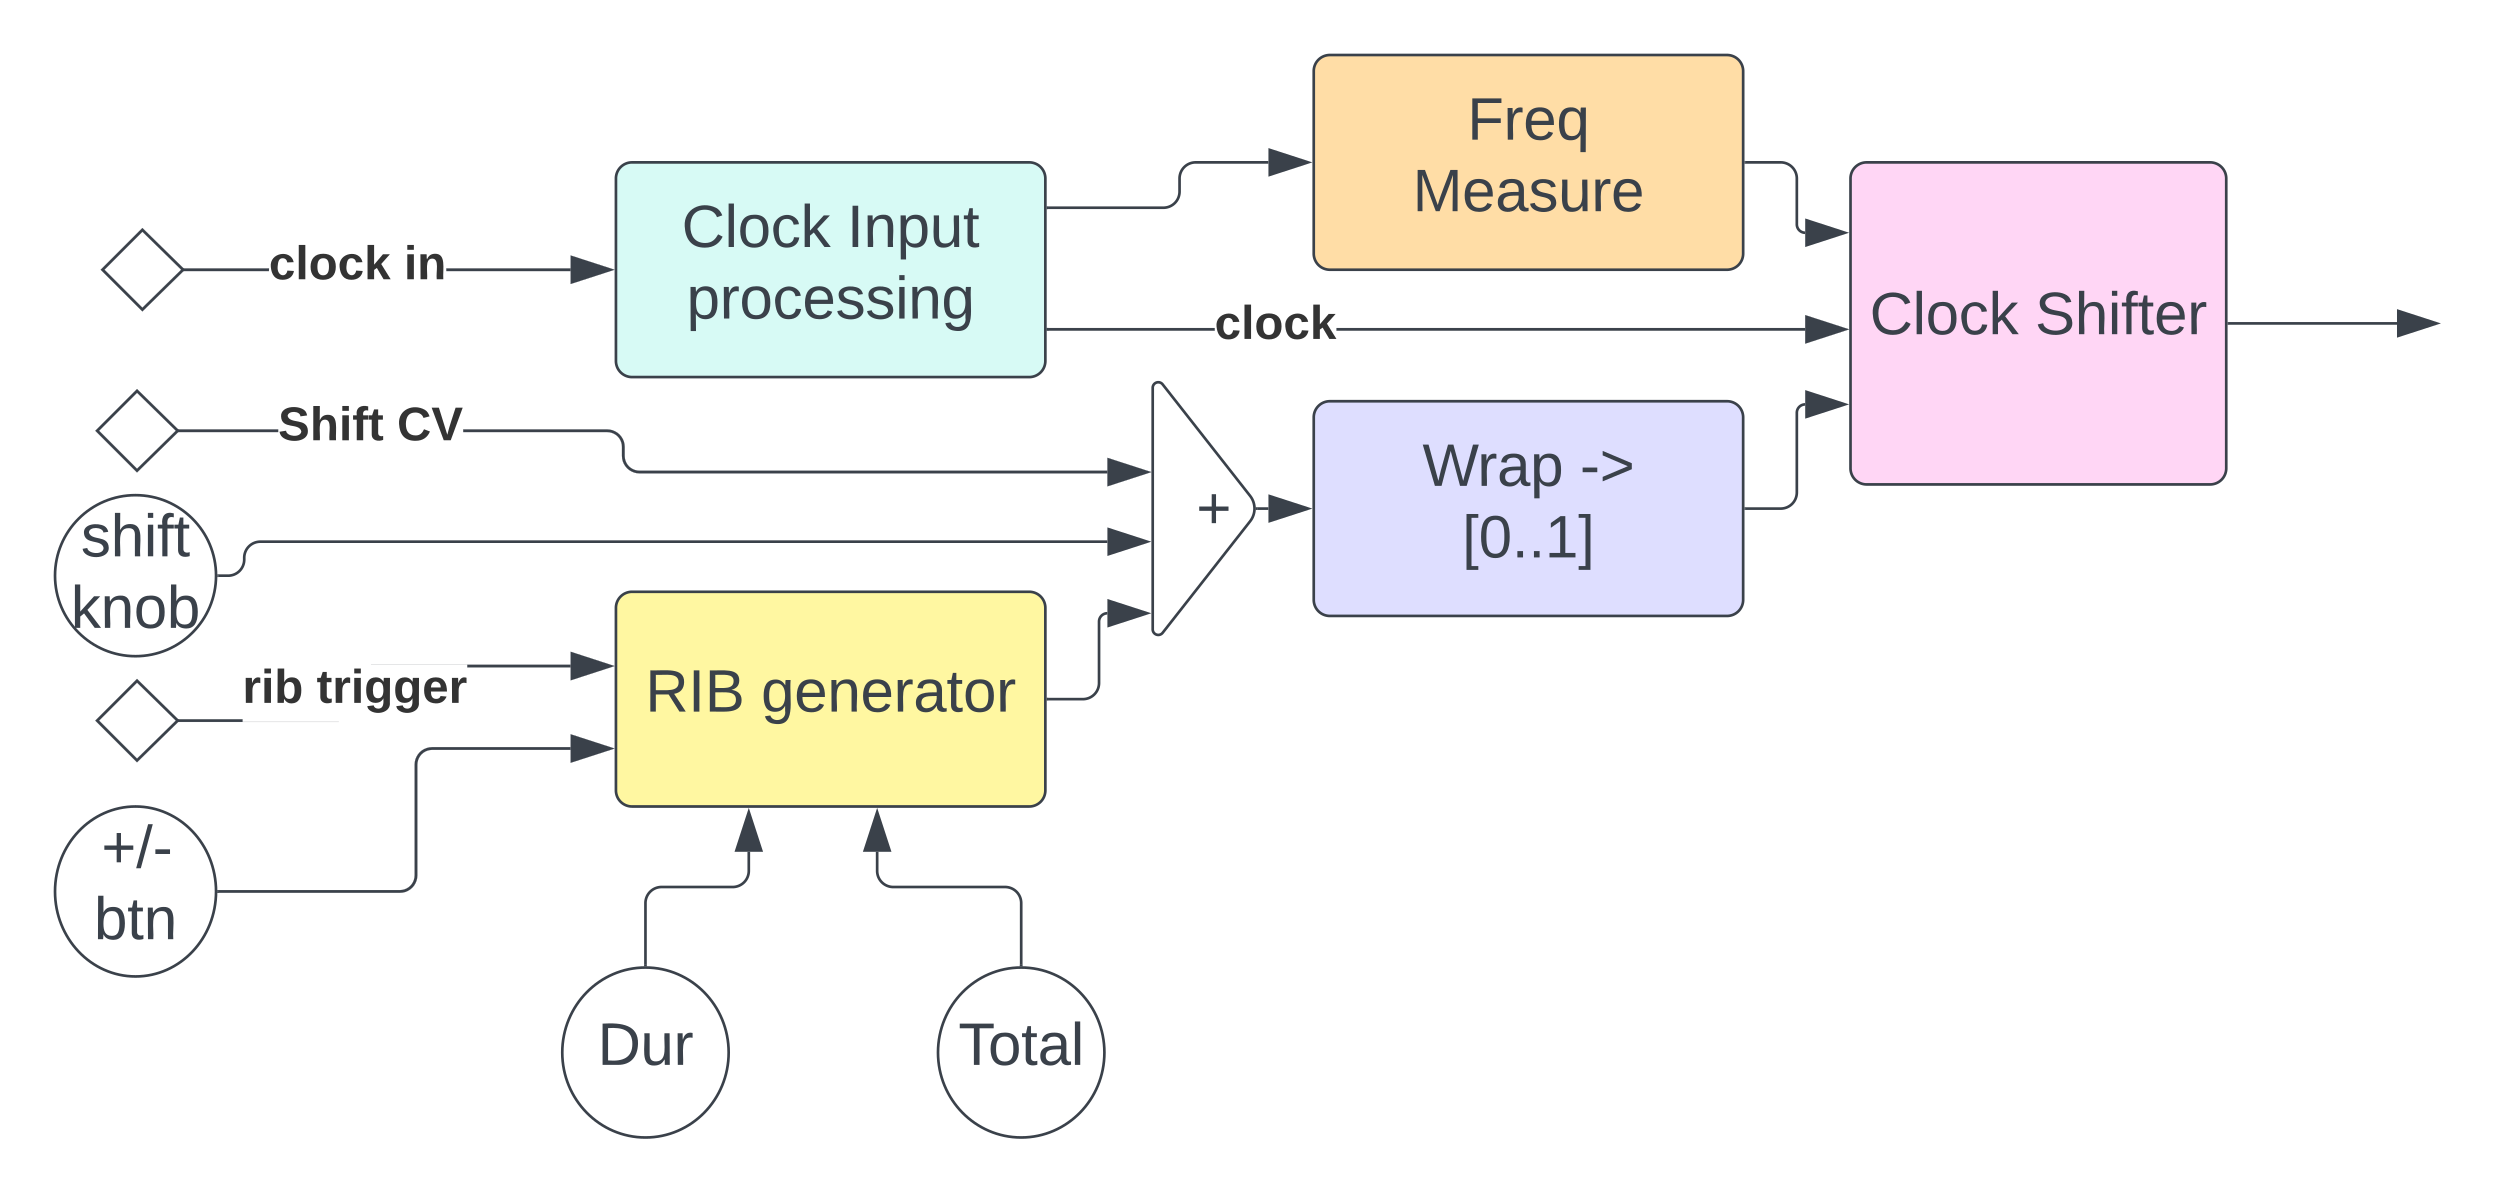 <svg xmlns="http://www.w3.org/2000/svg" xmlns:xlink="http://www.w3.org/1999/xlink" xmlns:lucid="lucid" width="931.5" height="444.33"><g transform="translate(-50.5 -39.5)" lucid:page-tab-id="0_0"><path d="M0 0h1000v500H0z" fill="#fff"/><path d="M280 106a6 6 0 0 1 6-6h148a6 6 0 0 1 6 6v68a6 6 0 0 1-6 6H286a6 6 0 0 1-6-6z" stroke="#3a414a" fill="#d7faf5"/><use xlink:href="#a" transform="matrix(1,0,0,1,285,105) translate(19.506 26.528)"/><use xlink:href="#b" transform="matrix(1,0,0,1,285,105) translate(81.111 26.528)"/><use xlink:href="#c" transform="matrix(1,0,0,1,285,105) translate(21.358 53.194)"/><path d="M150.7 140.5H118.4v-1h32.33zm112.42 0H216.8v-1h46.32z" stroke="#3a414a" stroke-width=".05" fill="#3a414a"/><path d="M118.7 140l-15.14 14.85L88.7 140l14.86-14.85z" fill="#fff"/><path d="M119.42 140l-15.87 15.55L88 140l15.55-15.55zm-30 0l14.14 14.15L118 140l-14.44-14.15z" stroke="#3a414a" stroke-width=".05" fill="#3a414a"/><path d="M277.88 140l-14.26 4.63v-9.26z" fill="#3a414a"/><path d="M279.5 140l-16.38 5.32v-10.64zm-15.38 3.95l12.14-3.95-12.14-3.95z" stroke="#3a414a" stroke-width=".05" fill="#3a414a"/><use xlink:href="#d" transform="matrix(1,0,0,1,150.713,129.333) translate(0 14.222)"/><use xlink:href="#e" transform="matrix(1,0,0,1,150.713,129.333) translate(50.321 14.222)"/><path d="M280 266a6 6 0 0 1 6-6h148a6 6 0 0 1 6 6v68a6 6 0 0 1-6 6H286a6 6 0 0 1-6-6z" stroke="#3a414a" fill="#fff7a1"/><use xlink:href="#f" transform="matrix(1,0,0,1,285,265) translate(5.957 39.653)"/><use xlink:href="#g" transform="matrix(1,0,0,1,285,265) translate(49.105 39.653)"/><path d="M740 106a6 6 0 0 1 6-6h128a6 6 0 0 1 6 6v108a6 6 0 0 1-6 6H746a6 6 0 0 1-6-6z" stroke="#3a414a" fill="#ffd6f5"/><use xlink:href="#a" transform="matrix(1,0,0,1,745,105) translate(2.16 59.028)"/><use xlink:href="#h" transform="matrix(1,0,0,1,745,105) translate(63.765 59.028)"/><path d="M503.1 162.72H441v-1h62.1zm220.02 0H548.48v-1h174.64z" stroke="#3a414a" stroke-width=".05" fill="#3a414a"/><path d="M441 162.72h-.5v-1h.5z" fill="#3a414a"/><path d="M441.04 162.75h-.56v-1.05h.56zm-.52-1v.95h.47v-.95z" stroke="#3a414a" stroke-width=".05" fill="#3a414a"/><path d="M737.88 162.22l-14.26 4.64v-9.27z" fill="#3a414a"/><path d="M739.5 162.22l-16.38 5.33V156.9zm-15.38 3.95l12.14-3.95-12.14-3.94z" stroke="#3a414a" stroke-width=".05" fill="#3a414a"/><use xlink:href="#i" transform="matrix(1,0,0,1,503.094,151.556) translate(0 14.222)"/><path d="M131 254c0 16.57-13.43 30-30 30s-30-13.43-30-30 13.43-30 30-30 30 13.43 30 30z" stroke="#3a414a" fill="#fff"/><use xlink:href="#j" transform="matrix(1,0,0,1,76,229) translate(4.66 17.778)"/><use xlink:href="#k" transform="matrix(1,0,0,1,76,229) translate(0.926 44.444)"/><path d="M132 254h3.5a6 6 0 0 0 6-6v-.67a6 6 0 0 1 6-6h315.62" stroke="#3a414a" fill="none"/><path d="M132 254.5h-.54l.04-.5-.02-.5h.53z" stroke="#3a414a" stroke-width=".05" fill="#3a414a"/><path d="M477.88 241.33l-14.26 4.64v-9.27z" stroke="#3a414a" fill="#3a414a"/><path d="M140.87 308.5h35.9-60.4v-1h24.5zm122.25-20.33h-38.5v-1h-35.9 74.4z" stroke="#3a414a" stroke-width=".05" fill="#3a414a"/><path d="M116.7 308l-15.14 14.85L86.7 308l14.86-14.85z" fill="#fff"/><path d="M117.42 308l-15.87 15.55L86 308l15.55-15.55zm-30 0l14.14 14.15L116 308l-14.44-14.15z" stroke="#3a414a" stroke-width=".05" fill="#3a414a"/><path d="M277.88 287.67l-14.26 4.63v-9.27z" fill="#3a414a"/><path d="M279.5 287.67L263.12 293v-10.66zm-15.38 3.94l12.14-3.93-12.14-3.95z" stroke="#3a414a" stroke-width=".05" fill="#3a414a"/><use xlink:href="#l" transform="matrix(1,0,0,1,140.873,287.167) translate(0 14.222)"/><use xlink:href="#m" transform="matrix(1,0,0,1,140.873,287.167) translate(27.605 14.222)"/><path d="M483.7 182.72A2.07 2.07 0 0 0 480 184v90a2.07 2.07 0 0 0 3.7 1.28l32.6-41.56a7.65 7.65 0 0 0 0-9.44z" stroke="#3a414a" fill="#fff"/><use xlink:href="#n" transform="matrix(6.123233995736766e-17,1,-1,6.123233995736766e-17,515,183) translate(39.524 19.653)"/><path d="M518.93 229h4.2" stroke="#3a414a" fill="none"/><path d="M518.94 229.5h-.54l.03-.5-.03-.5h.54z" stroke="#3a414a" stroke-width=".05" fill="#3a414a"/><path d="M537.88 229l-14.26 4.63v-9.26z" stroke="#3a414a" fill="#3a414a"/><path d="M131 371.67c0 17.5-13.43 31.66-30 31.66s-30-14.17-30-31.66c0-17.5 13.43-31.67 30-31.67s30 14.18 30 31.67z" stroke="#3a414a" fill="#fff"/><use xlink:href="#o" transform="matrix(1,0,0,1,76,345) translate(12.264 17.778)"/><use xlink:href="#p" transform="matrix(1,0,0,1,76,345) translate(9.573 44.444)"/><path d="M540 66a6 6 0 0 1 6-6h148a6 6 0 0 1 6 6v68a6 6 0 0 1-6 6H546a6 6 0 0 1-6-6z" stroke="#3a414a" fill="#ffdda6"/><use xlink:href="#q" transform="matrix(1,0,0,1,545,65) translate(52.222 26.528)"/><use xlink:href="#r" transform="matrix(1,0,0,1,545,65) translate(31.852 53.194)"/><path d="M441 116.9h43a6 6 0 0 0 6-6V106a6 6 0 0 1 6-6h27.12" stroke="#3a414a" fill="none"/><path d="M441 117.4h-.5v-1h.5z" stroke="#3a414a" stroke-width=".05" fill="#3a414a"/><path d="M537.88 100l-14.26 4.64v-9.28z" stroke="#3a414a" fill="#3a414a"/><path d="M701 100h13a6 6 0 0 1 6 6v17.1a3.12 3.12 0 0 0 3.12 3.12" stroke="#3a414a" fill="none"/><path d="M701 100.5h-.5v-1h.5z" stroke="#3a414a" stroke-width=".05" fill="#3a414a"/><path d="M737.88 126.22l-14.26 4.64v-9.27z" stroke="#3a414a" fill="#3a414a"/><path d="M540 195a6 6 0 0 1 6-6h148a6 6 0 0 1 6 6v68a6 6 0 0 1-6 6H546a6 6 0 0 1-6-6z" stroke="#3a414a" fill="#dedeff"/><use xlink:href="#s" transform="matrix(1,0,0,1,545,194) translate(35.494 26.528)"/><use xlink:href="#t" transform="matrix(1,0,0,1,545,194) translate(94.198 26.528)"/><use xlink:href="#u" transform="matrix(1,0,0,1,545,194) translate(50.309 53.194)"/><path d="M701 229h13a6 6 0 0 0 6-6v-29.72a3.12 3.12 0 0 1 3.12-3.1" stroke="#3a414a" fill="none"/><path d="M701 229.5h-.5v-1h.5z" stroke="#3a414a" stroke-width=".05" fill="#3a414a"/><path d="M737.88 190.17l-14.26 4.63v-9.27z" stroke="#3a414a" fill="#3a414a"/><path d="M277.77 199.58l1 .24.93.4.87.52.78.66.66.78.54.87.4.94.23.98.08 1v3.4l.07.88.2.84.33.8.45.73.56.66.66.55.73.45.8.33.84.2.87.07h174.35v1h-174.4l-1-.08-.98-.24-.94-.4-.87-.52-.78-.66-.66-.78-.54-.87-.4-.94-.23-.98-.08-1v-3.4l-.07-.88-.2-.84-.33-.8-.45-.73-.56-.66-.66-.55-.73-.45-.8-.33-.84-.2-.87-.07H223.1v-1h53.67zm-161.4.92v-1h37.78v1z" stroke="#3a414a" stroke-width=".05" fill="#3a414a"/><path d="M116.7 200l-15.14 14.85L86.7 200l14.86-14.85z" fill="#fff"/><path d="M117.42 200l-15.87 15.55L86 200l15.55-15.55zm-30 0l14.14 14.15L116 200l-14.44-14.15z" stroke="#3a414a" stroke-width=".05" fill="#3a414a"/><path d="M477.88 215.4l-14.26 4.63v-9.27z" fill="#3a414a"/><path d="M479.5 215.4l-16.38 5.32v-10.64zm-15.38 3.95l12.14-3.95-12.14-3.95z" stroke="#3a414a" stroke-width=".05" fill="#3a414a"/><use xlink:href="#v" transform="matrix(1,0,0,1,154.151,189.333) translate(0 14.222)"/><use xlink:href="#w" transform="matrix(1,0,0,1,154.151,189.333) translate(44.296 14.222)"/><path d="M441 300h13a6 6 0 0 0 6-6v-22.88a3.12 3.12 0 0 1 3.12-3.12" stroke="#3a414a" fill="none"/><path d="M441 300.5h-.5v-1h.5z" stroke="#3a414a" stroke-width=".05" fill="#3a414a"/><path d="M477.88 268l-14.26 4.63v-9.26z" stroke="#3a414a" fill="#3a414a"/><path d="M263.12 318.9h-51.6l-.88.07-.84.2-.8.33-.73.45-.66.56-.55.67-.45.73-.33.8-.2.84-.07.88v41.27l-.08.98-.24 1-.4.94-.52.87-.66.76-.78.67-.87.53-.94.4-.98.23-1 .07H132v-1h67.48l.88-.07.84-.2.8-.33.73-.45.66-.56.55-.66.45-.74.33-.8.2-.83.07-.88v-41.27l.08-1 .24-1 .4-.93.52-.87.66-.78.78-.66.87-.53.94-.38.98-.24 1-.08h51.64z" stroke="#3a414a" stroke-width=".05" fill="#3a414a"/><path d="M132 372.17h-.54l.04-.5-.04-.5h.55z" fill="#3a414a"/><path d="M132.04 372.2h-.6l.04-.53-.04-.53h.6zm-.55-1l.03.47-.04.47h.5v-.95z" stroke="#3a414a" stroke-width=".05" fill="#3a414a"/><path d="M277.88 318.4l-14.26 4.64v-9.28z" fill="#3a414a"/><path d="M279.5 318.4l-16.38 5.32v-10.64zm-15.38 3.95l12.14-3.95-12.14-3.95z" stroke="#3a414a" stroke-width=".05" fill="#3a414a"/><path d="M462 431.67c0 17.5-13.88 31.66-31 31.66-17.12 0-31-14.17-31-31.66 0-17.5 13.88-31.67 31-31.67 17.12 0 31 14.18 31 31.67z" stroke="#3a414a" fill="#fff"/><use xlink:href="#x" transform="matrix(1,0,0,1,405,405) translate(2.605 31.278)"/><path d="M322 431.67c0 17.5-13.88 31.66-31 31.66-17.12 0-31-14.17-31-31.66 0-17.5 13.88-31.67 31-31.67 17.12 0 31 14.18 31 31.67z" stroke="#3a414a" fill="#fff"/><g><use xlink:href="#y" transform="matrix(1,0,0,1,265,405) translate(8.16 31.278)"/></g><path d="M291 399v-23a6 6 0 0 1 6-6h26.5a6 6 0 0 0 6-6v-7.12" stroke="#3a414a" fill="none"/><path d="M291.5 399.54l-.5-.04-.5.04V399h1z" stroke="#3a414a" stroke-width=".05" fill="#3a414a"/><path d="M329.5 342.12l4.63 14.26h-9.26z" stroke="#3a414a" fill="#3a414a"/><path d="M431 399v-23a6 6 0 0 0-6-6h-41.67a6 6 0 0 1-6-6v-7.12" stroke="#3a414a" fill="none"/><path d="M431.5 399.54l-.5-.04-.5.04V399h1z" stroke="#3a414a" stroke-width=".05" fill="#3a414a"/><path d="M377.33 342.12l4.64 14.26h-9.27z" stroke="#3a414a" fill="#3a414a"/><path d="M881 160h62.62" stroke="#3a414a" fill="none"/><path d="M881 160.5h-.5v-1h.5z" stroke="#3a414a" stroke-width=".05" fill="#3a414a"/><path d="M958.38 160l-14.26 4.63v-9.26z" stroke="#3a414a" fill="#3a414a"/><defs><path fill="#3a414a" d="M212-179c-10-28-35-45-73-45-59 0-87 40-87 99 0 60 29 101 89 101 43 0 62-24 78-52l27 14C228-24 195 4 139 4 59 4 22-46 18-125c-6-104 99-153 187-111 19 9 31 26 39 46" id="z"/><path fill="#3a414a" d="M24 0v-261h32V0H24" id="A"/><path fill="#3a414a" d="M100-194c62-1 85 37 85 99 1 63-27 99-86 99S16-35 15-95c0-66 28-99 85-99zM99-20c44 1 53-31 53-75 0-43-8-75-51-75s-53 32-53 75 10 74 51 75" id="B"/><path fill="#3a414a" d="M96-169c-40 0-48 33-48 73s9 75 48 75c24 0 41-14 43-38l32 2c-6 37-31 61-74 61-59 0-76-41-82-99-10-93 101-131 147-64 4 7 5 14 7 22l-32 3c-4-21-16-35-41-35" id="C"/><path fill="#3a414a" d="M143 0L79-87 56-68V0H24v-261h32v163l83-92h37l-77 82L181 0h-38" id="D"/><g id="a"><use transform="matrix(0.062,0,0,0.062,0,0)" xlink:href="#z"/><use transform="matrix(0.062,0,0,0.062,15.988,0)" xlink:href="#A"/><use transform="matrix(0.062,0,0,0.062,20.864,0)" xlink:href="#B"/><use transform="matrix(0.062,0,0,0.062,33.21,0)" xlink:href="#C"/><use transform="matrix(0.062,0,0,0.062,44.321,0)" xlink:href="#D"/></g><path fill="#3a414a" d="M33 0v-248h34V0H33" id="E"/><path fill="#3a414a" d="M117-194c89-4 53 116 60 194h-32v-121c0-31-8-49-39-48C34-167 62-67 57 0H25l-1-190h30c1 10-1 24 2 32 11-22 29-35 61-36" id="F"/><path fill="#3a414a" d="M115-194c55 1 70 41 70 98S169 2 115 4C84 4 66-9 55-30l1 105H24l-1-265h31l2 30c10-21 28-34 59-34zm-8 174c40 0 45-34 45-75s-6-73-45-74c-42 0-51 32-51 76 0 43 10 73 51 73" id="G"/><path fill="#3a414a" d="M84 4C-5 8 30-112 23-190h32v120c0 31 7 50 39 49 72-2 45-101 50-169h31l1 190h-30c-1-10 1-25-2-33-11 22-28 36-60 37" id="H"/><path fill="#3a414a" d="M59-47c-2 24 18 29 38 22v24C64 9 27 4 27-40v-127H5v-23h24l9-43h21v43h35v23H59v120" id="I"/><g id="b"><use transform="matrix(0.062,0,0,0.062,0,0)" xlink:href="#E"/><use transform="matrix(0.062,0,0,0.062,6.173,0)" xlink:href="#F"/><use transform="matrix(0.062,0,0,0.062,18.519,0)" xlink:href="#G"/><use transform="matrix(0.062,0,0,0.062,30.864,0)" xlink:href="#H"/><use transform="matrix(0.062,0,0,0.062,43.21,0)" xlink:href="#I"/></g><path fill="#3a414a" d="M114-163C36-179 61-72 57 0H25l-1-190h30c1 12-1 29 2 39 6-27 23-49 58-41v29" id="J"/><path fill="#3a414a" d="M100-194c63 0 86 42 84 106H49c0 40 14 67 53 68 26 1 43-12 49-29l28 8c-11 28-37 45-77 45C44 4 14-33 15-96c1-61 26-98 85-98zm52 81c6-60-76-77-97-28-3 7-6 17-6 28h103" id="K"/><path fill="#3a414a" d="M135-143c-3-34-86-38-87 0 15 53 115 12 119 90S17 21 10-45l28-5c4 36 97 45 98 0-10-56-113-15-118-90-4-57 82-63 122-42 12 7 21 19 24 35" id="L"/><path fill="#3a414a" d="M24-231v-30h32v30H24zM24 0v-190h32V0H24" id="M"/><path fill="#3a414a" d="M177-190C167-65 218 103 67 71c-23-6-38-20-44-43l32-5c15 47 100 32 89-28v-30C133-14 115 1 83 1 29 1 15-40 15-95c0-56 16-97 71-98 29-1 48 16 59 35 1-10 0-23 2-32h30zM94-22c36 0 50-32 50-73 0-42-14-75-50-75-39 0-46 34-46 75s6 73 46 73" id="N"/><g id="c"><use transform="matrix(0.062,0,0,0.062,0,0)" xlink:href="#G"/><use transform="matrix(0.062,0,0,0.062,12.346,0)" xlink:href="#J"/><use transform="matrix(0.062,0,0,0.062,19.691,0)" xlink:href="#B"/><use transform="matrix(0.062,0,0,0.062,32.037,0)" xlink:href="#C"/><use transform="matrix(0.062,0,0,0.062,43.148,0)" xlink:href="#K"/><use transform="matrix(0.062,0,0,0.062,55.494,0)" xlink:href="#L"/><use transform="matrix(0.062,0,0,0.062,66.605,0)" xlink:href="#L"/><use transform="matrix(0.062,0,0,0.062,77.716,0)" xlink:href="#M"/><use transform="matrix(0.062,0,0,0.062,82.593,0)" xlink:href="#F"/><use transform="matrix(0.062,0,0,0.062,94.938,0)" xlink:href="#N"/></g><path fill="#333" d="M190-63c-7 42-38 67-86 67-59 0-84-38-90-98-12-110 154-137 174-36l-49 2c-2-19-15-32-35-32-30 0-35 28-38 64-6 74 65 87 74 30" id="O"/><path fill="#333" d="M25 0v-261h50V0H25" id="P"/><path fill="#333" d="M110-194c64 0 96 36 96 99 0 64-35 99-97 99-61 0-95-36-95-99 0-62 34-99 96-99zm-1 164c35 0 45-28 45-65 0-40-10-65-43-65-34 0-45 26-45 65 0 36 10 65 43 65" id="Q"/><path fill="#333" d="M147 0L96-86 75-71V0H25v-261h50v150l67-79h53l-66 74L201 0h-54" id="R"/><g id="d"><use transform="matrix(0.049,0,0,0.049,0,0)" xlink:href="#O"/><use transform="matrix(0.049,0,0,0.049,9.877,0)" xlink:href="#P"/><use transform="matrix(0.049,0,0,0.049,14.815,0)" xlink:href="#Q"/><use transform="matrix(0.049,0,0,0.049,25.63,0)" xlink:href="#O"/><use transform="matrix(0.049,0,0,0.049,35.506,0)" xlink:href="#R"/></g><path fill="#333" d="M25-224v-37h50v37H25zM25 0v-190h50V0H25" id="S"/><path fill="#333" d="M135-194c87-1 58 113 63 194h-50c-7-57 23-157-34-157-59 0-34 97-39 157H25l-1-190h47c2 12-1 28 3 38 12-26 28-41 61-42" id="T"/><g id="e"><use transform="matrix(0.049,0,0,0.049,0,0)" xlink:href="#S"/><use transform="matrix(0.049,0,0,0.049,4.938,0)" xlink:href="#T"/></g><path fill="#3a414a" d="M233-177c-1 41-23 64-60 70L243 0h-38l-65-103H63V0H30v-248c88 3 205-21 203 71zM63-129c60-2 137 13 137-47 0-61-80-42-137-45v92" id="U"/><path fill="#3a414a" d="M160-131c35 5 61 23 61 61C221 17 115-2 30 0v-248c76 3 177-17 177 60 0 33-19 50-47 57zm-97-11c50-1 110 9 110-42 0-47-63-36-110-37v79zm0 115c55-2 124 14 124-45 0-56-70-42-124-44v89" id="V"/><g id="f"><use transform="matrix(0.062,0,0,0.062,0,0)" xlink:href="#U"/><use transform="matrix(0.062,0,0,0.062,15.988,0)" xlink:href="#E"/><use transform="matrix(0.062,0,0,0.062,22.16,0)" xlink:href="#V"/></g><path fill="#3a414a" d="M141-36C126-15 110 5 73 4 37 3 15-17 15-53c-1-64 63-63 125-63 3-35-9-54-41-54-24 1-41 7-42 31l-33-3c5-37 33-52 76-52 45 0 72 20 72 64v82c-1 20 7 32 28 27v20c-31 9-61-2-59-35zM48-53c0 20 12 33 32 33 41-3 63-29 60-74-43 2-92-5-92 41" id="W"/><g id="g"><use transform="matrix(0.062,0,0,0.062,0,0)" xlink:href="#N"/><use transform="matrix(0.062,0,0,0.062,12.346,0)" xlink:href="#K"/><use transform="matrix(0.062,0,0,0.062,24.691,0)" xlink:href="#F"/><use transform="matrix(0.062,0,0,0.062,37.037,0)" xlink:href="#K"/><use transform="matrix(0.062,0,0,0.062,49.383,0)" xlink:href="#J"/><use transform="matrix(0.062,0,0,0.062,56.728,0)" xlink:href="#W"/><use transform="matrix(0.062,0,0,0.062,69.074,0)" xlink:href="#I"/><use transform="matrix(0.062,0,0,0.062,75.247,0)" xlink:href="#B"/><use transform="matrix(0.062,0,0,0.062,87.593,0)" xlink:href="#J"/></g><path fill="#3a414a" d="M185-189c-5-48-123-54-124 2 14 75 158 14 163 119 3 78-121 87-175 55-17-10-28-26-33-46l33-7c5 56 141 63 141-1 0-78-155-14-162-118-5-82 145-84 179-34 5 7 8 16 11 25" id="X"/><path fill="#3a414a" d="M106-169C34-169 62-67 57 0H25v-261h32l-1 103c12-21 28-36 61-36 89 0 53 116 60 194h-32v-121c2-32-8-49-39-48" id="Y"/><path fill="#3a414a" d="M101-234c-31-9-42 10-38 44h38v23H63V0H32v-167H5v-23h27c-7-52 17-82 69-68v24" id="Z"/><g id="h"><use transform="matrix(0.062,0,0,0.062,0,0)" xlink:href="#X"/><use transform="matrix(0.062,0,0,0.062,14.815,0)" xlink:href="#Y"/><use transform="matrix(0.062,0,0,0.062,27.16,0)" xlink:href="#M"/><use transform="matrix(0.062,0,0,0.062,32.037,0)" xlink:href="#Z"/><use transform="matrix(0.062,0,0,0.062,38.21,0)" xlink:href="#I"/><use transform="matrix(0.062,0,0,0.062,44.383,0)" xlink:href="#K"/><use transform="matrix(0.062,0,0,0.062,56.728,0)" xlink:href="#J"/></g><g id="i"><use transform="matrix(0.049,0,0,0.049,0,0)" xlink:href="#O"/><use transform="matrix(0.049,0,0,0.049,9.877,0)" xlink:href="#P"/><use transform="matrix(0.049,0,0,0.049,14.815,0)" xlink:href="#Q"/><use transform="matrix(0.049,0,0,0.049,25.63,0)" xlink:href="#O"/><use transform="matrix(0.049,0,0,0.049,35.506,0)" xlink:href="#R"/></g><g id="j"><use transform="matrix(0.062,0,0,0.062,0,0)" xlink:href="#L"/><use transform="matrix(0.062,0,0,0.062,11.111,0)" xlink:href="#Y"/><use transform="matrix(0.062,0,0,0.062,23.457,0)" xlink:href="#M"/><use transform="matrix(0.062,0,0,0.062,28.333,0)" xlink:href="#Z"/><use transform="matrix(0.062,0,0,0.062,34.506,0)" xlink:href="#I"/></g><path fill="#3a414a" d="M115-194c53 0 69 39 70 98 0 66-23 100-70 100C84 3 66-7 56-30L54 0H23l1-261h32v101c10-23 28-34 59-34zm-8 174c40 0 45-34 45-75 0-40-5-75-45-74-42 0-51 32-51 76 0 43 10 73 51 73" id="aa"/><g id="k"><use transform="matrix(0.062,0,0,0.062,0,0)" xlink:href="#D"/><use transform="matrix(0.062,0,0,0.062,11.111,0)" xlink:href="#F"/><use transform="matrix(0.062,0,0,0.062,23.457,0)" xlink:href="#B"/><use transform="matrix(0.062,0,0,0.062,35.802,0)" xlink:href="#aa"/></g><path fill="#333" d="M135-150c-39-12-60 13-60 57V0H25l-1-190h47c2 13-1 29 3 40 6-28 27-53 61-41v41" id="ab"/><path fill="#333" d="M135-194c52 0 70 43 70 98 0 56-19 99-73 100-30 1-46-15-58-35L72 0H24l1-261h50v104c11-23 29-37 60-37zM114-30c31 0 40-27 40-66 0-37-7-63-39-63s-41 28-41 65c0 36 8 64 40 64" id="ac"/><g id="l"><use transform="matrix(0.049,0,0,0.049,0,0)" xlink:href="#ab"/><use transform="matrix(0.049,0,0,0.049,6.914,0)" xlink:href="#S"/><use transform="matrix(0.049,0,0,0.049,11.852,0)" xlink:href="#ac"/></g><path fill="#333" d="M115-3C79 11 28 4 28-45v-112H4v-33h27l15-45h31v45h36v33H77v99c-1 23 16 31 38 25v30" id="ad"/><path fill="#333" d="M195-6C206 82 75 100 31 46c-4-6-6-13-8-21l49-6c3 16 16 24 34 25 40 0 42-37 40-79-11 22-30 35-61 35-53 0-70-43-70-97 0-56 18-96 73-97 30 0 46 14 59 34l2-30h47zm-90-29c32 0 41-27 41-63 0-35-9-62-40-62-32 0-39 29-40 63 0 36 9 62 39 62" id="ae"/><path fill="#333" d="M185-48c-13 30-37 53-82 52C43 2 14-33 14-96s30-98 90-98c62 0 83 45 84 108H66c0 31 8 55 39 56 18 0 30-7 34-22zm-45-69c5-46-57-63-70-21-2 6-4 13-4 21h74" id="af"/><g id="m"><use transform="matrix(0.049,0,0,0.049,0,0)" xlink:href="#ad"/><use transform="matrix(0.049,0,0,0.049,5.877,0)" xlink:href="#ab"/><use transform="matrix(0.049,0,0,0.049,12.79,0)" xlink:href="#S"/><use transform="matrix(0.049,0,0,0.049,17.728,0)" xlink:href="#ae"/><use transform="matrix(0.049,0,0,0.049,28.543,0)" xlink:href="#ae"/><use transform="matrix(0.049,0,0,0.049,39.358,0)" xlink:href="#af"/><use transform="matrix(0.049,0,0,0.049,49.235,0)" xlink:href="#ab"/></g><path fill="#3a414a" d="M118-107v75H92v-75H18v-26h74v-75h26v75h74v26h-74" id="ag"/><use transform="matrix(0.062,0,0,0.062,0,0)" xlink:href="#ag" id="n"/><path fill="#3a414a" d="M0 4l72-265h28L28 4H0" id="ah"/><path fill="#3a414a" d="M16-82v-28h88v28H16" id="ai"/><g id="o"><use transform="matrix(0.062,0,0,0.062,0,0)" xlink:href="#ag"/><use transform="matrix(0.062,0,0,0.062,12.963,0)" xlink:href="#ah"/><use transform="matrix(0.062,0,0,0.062,19.136,0)" xlink:href="#ai"/></g><g id="p"><use transform="matrix(0.062,0,0,0.062,0,0)" xlink:href="#aa"/><use transform="matrix(0.062,0,0,0.062,12.346,0)" xlink:href="#I"/><use transform="matrix(0.062,0,0,0.062,18.519,0)" xlink:href="#F"/></g><path fill="#3a414a" d="M63-220v92h138v28H63V0H30v-248h175v28H63" id="aj"/><path fill="#3a414a" d="M145-31C134-9 116 4 85 4 32 4 16-35 15-94c0-59 17-99 70-100 32-1 48 14 60 33 0-11-1-24 2-32h30l-1 268h-32zM93-21c41 0 51-33 51-76s-8-73-50-73c-40 0-46 35-46 75s5 74 45 74" id="ak"/><g id="q"><use transform="matrix(0.062,0,0,0.062,0,0)" xlink:href="#aj"/><use transform="matrix(0.062,0,0,0.062,13.519,0)" xlink:href="#J"/><use transform="matrix(0.062,0,0,0.062,20.864,0)" xlink:href="#K"/><use transform="matrix(0.062,0,0,0.062,33.21,0)" xlink:href="#ak"/></g><path fill="#3a414a" d="M240 0l2-218c-23 76-54 145-80 218h-23L58-218 59 0H30v-248h44l77 211c21-75 51-140 76-211h43V0h-30" id="al"/><g id="r"><use transform="matrix(0.062,0,0,0.062,0,0)" xlink:href="#al"/><use transform="matrix(0.062,0,0,0.062,18.457,0)" xlink:href="#K"/><use transform="matrix(0.062,0,0,0.062,30.802,0)" xlink:href="#W"/><use transform="matrix(0.062,0,0,0.062,43.148,0)" xlink:href="#L"/><use transform="matrix(0.062,0,0,0.062,54.259,0)" xlink:href="#H"/><use transform="matrix(0.062,0,0,0.062,66.605,0)" xlink:href="#J"/><use transform="matrix(0.062,0,0,0.062,73.951,0)" xlink:href="#K"/></g><path fill="#3a414a" d="M266 0h-40l-56-210L115 0H75L2-248h35L96-30l15-64 43-154h32l59 218 59-218h35" id="am"/><g id="s"><use transform="matrix(0.062,0,0,0.062,0,0)" xlink:href="#am"/><use transform="matrix(0.062,0,0,0.062,20.494,0)" xlink:href="#J"/><use transform="matrix(0.062,0,0,0.062,27.84,0)" xlink:href="#W"/><use transform="matrix(0.062,0,0,0.062,40.185,0)" xlink:href="#G"/></g><path fill="#3a414a" d="M18-27v-27l151-64-151-65v-27l175 74v36" id="an"/><g id="t"><use transform="matrix(0.062,0,0,0.062,0,0)" xlink:href="#ai"/><use transform="matrix(0.062,0,0,0.062,7.346,0)" xlink:href="#an"/></g><path fill="#3a414a" d="M26 75v-336h71v23H56V52h41v23H26" id="ao"/><path fill="#3a414a" d="M101-251c68 0 85 55 85 127S166 4 100 4C33 4 14-52 14-124c0-73 17-127 87-127zm-1 229c47 0 54-49 54-102s-4-102-53-102c-51 0-55 48-55 102 0 53 5 102 54 102" id="ap"/><path fill="#3a414a" d="M33 0v-38h34V0H33" id="aq"/><path fill="#3a414a" d="M27 0v-27h64v-190l-56 39v-29l58-41h29v221h61V0H27" id="ar"/><path fill="#3a414a" d="M3 75V52h41v-290H3v-23h71V75H3" id="as"/><g id="u"><use transform="matrix(0.062,0,0,0.062,0,0)" xlink:href="#ao"/><use transform="matrix(0.062,0,0,0.062,6.173,0)" xlink:href="#ap"/><use transform="matrix(0.062,0,0,0.062,18.519,0)" xlink:href="#aq"/><use transform="matrix(0.062,0,0,0.062,24.691,0)" xlink:href="#aq"/><use transform="matrix(0.062,0,0,0.062,30.864,0)" xlink:href="#ar"/><use transform="matrix(0.062,0,0,0.062,43.21,0)" xlink:href="#as"/></g><path fill="#333" d="M169-182c-1-43-94-46-97-3 18 66 151 10 154 114 3 95-165 93-204 36-6-8-10-19-12-30l50-8c3 46 112 56 116 5-17-69-150-10-154-114-4-87 153-88 188-35 5 8 8 18 10 28" id="at"/><path fill="#333" d="M114-157C55-157 80-60 75 0H25v-261h50l-1 109c12-26 28-41 61-42 86-1 58 113 63 194h-50c-7-57 23-157-34-157" id="au"/><path fill="#333" d="M121-226c-27-7-43 5-38 36h38v33H83V0H34v-157H6v-33h28c-9-59 32-81 87-68v32" id="av"/><g id="v"><use transform="matrix(0.049,0,0,0.049,0,0)" xlink:href="#at"/><use transform="matrix(0.049,0,0,0.049,11.852,0)" xlink:href="#au"/><use transform="matrix(0.049,0,0,0.049,22.667,0)" xlink:href="#S"/><use transform="matrix(0.049,0,0,0.049,27.605,0)" xlink:href="#av"/><use transform="matrix(0.049,0,0,0.049,33.481,0)" xlink:href="#ad"/></g><path fill="#333" d="M67-125c0 53 21 87 73 88 37 1 54-22 65-47l45 17C233-25 199 4 140 4 58 4 20-42 15-125 8-235 124-281 211-232c18 10 29 29 36 50l-46 12c-8-25-30-41-62-41-52 0-71 34-72 86" id="aw"/><path fill="#333" d="M147 0H94L2-248h55l64 206c17-72 42-137 63-206h54" id="ax"/><g id="w"><use transform="matrix(0.049,0,0,0.049,0,0)" xlink:href="#aw"/><use transform="matrix(0.049,0,0,0.049,12.79,0)" xlink:href="#ax"/></g><path fill="#3a414a" d="M127-220V0H93v-220H8v-28h204v28h-85" id="ay"/><g id="x"><use transform="matrix(0.062,0,0,0.062,0,0)" xlink:href="#ay"/><use transform="matrix(0.062,0,0,0.062,11.049,0)" xlink:href="#B"/><use transform="matrix(0.062,0,0,0.062,23.395,0)" xlink:href="#I"/><use transform="matrix(0.062,0,0,0.062,29.568,0)" xlink:href="#W"/><use transform="matrix(0.062,0,0,0.062,41.914,0)" xlink:href="#A"/></g><path fill="#3a414a" d="M30-248c118-7 216 8 213 122C240-48 200 0 122 0H30v-248zM63-27c89 8 146-16 146-99s-60-101-146-95v194" id="az"/><g id="y"><use transform="matrix(0.062,0,0,0.062,0,0)" xlink:href="#az"/><use transform="matrix(0.062,0,0,0.062,15.988,0)" xlink:href="#H"/><use transform="matrix(0.062,0,0,0.062,28.333,0)" xlink:href="#J"/></g></defs></g></svg>